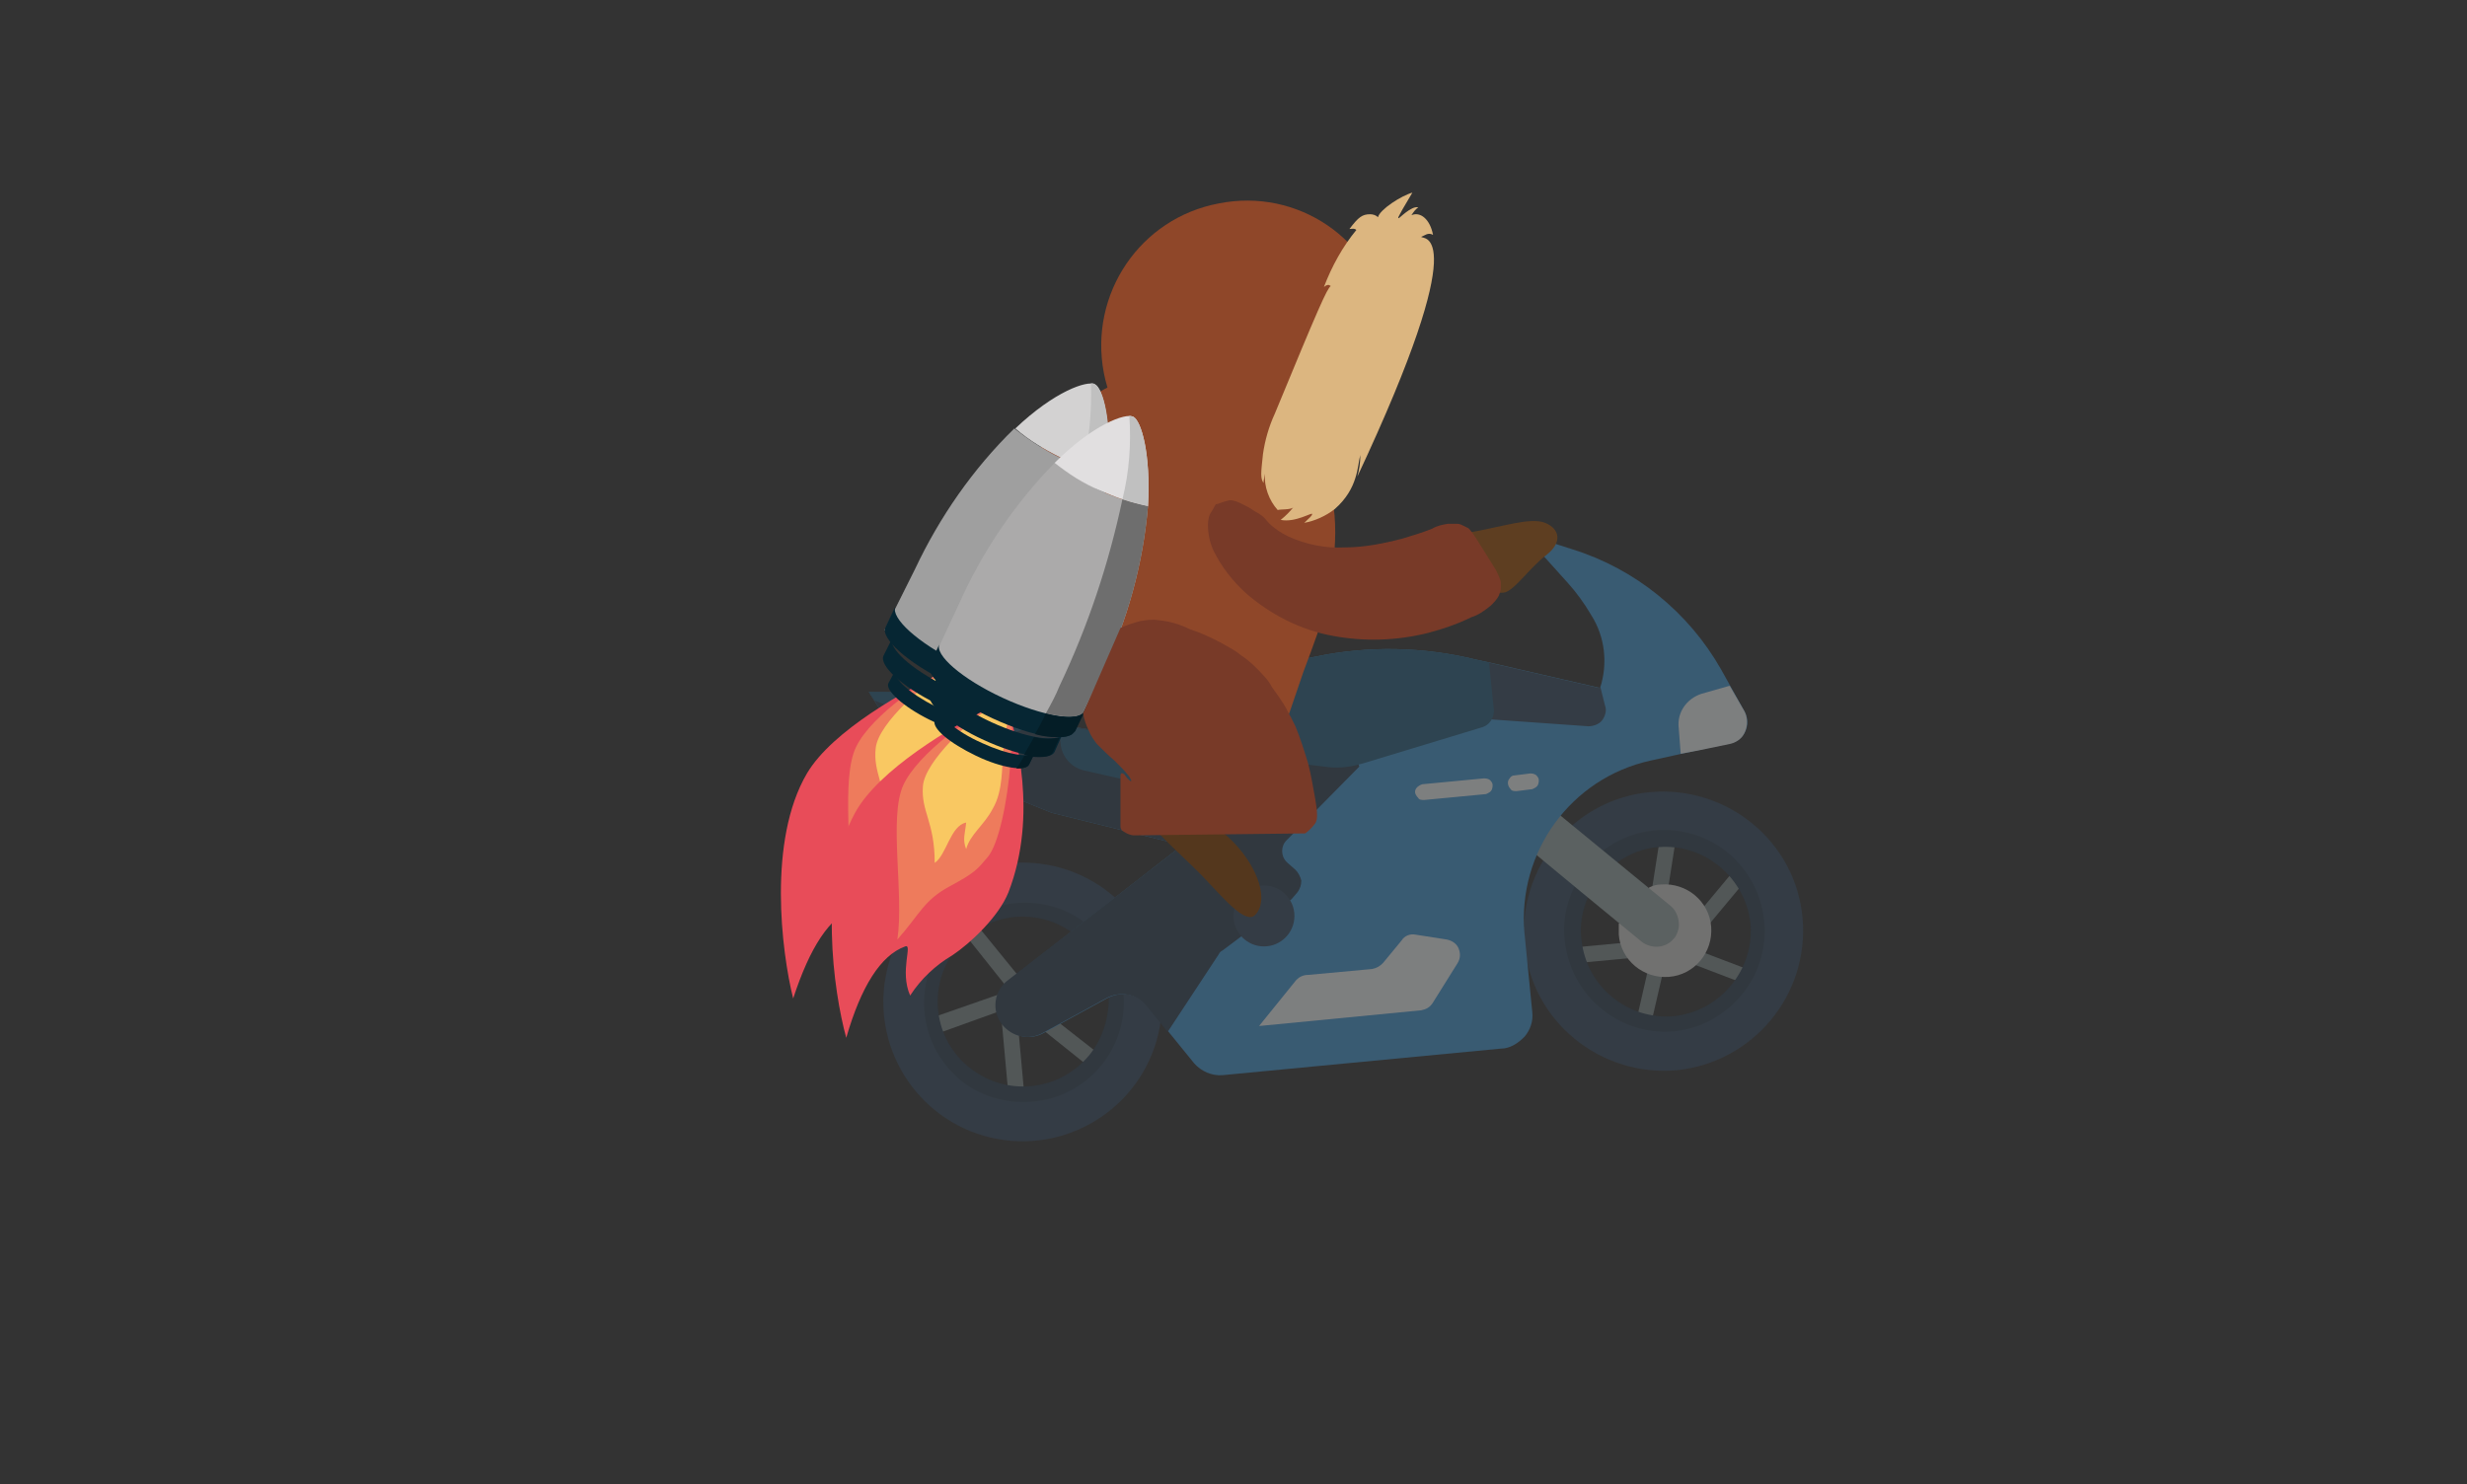 <?xml version="1.0" encoding="utf-8"?>
<!-- Generator: Adobe Illustrator 24.3.0, SVG Export Plug-In . SVG Version: 6.00 Build 0)  -->
<svg version="1.1" id="Layer_1" xmlns="http://www.w3.org/2000/svg" xmlns:xlink="http://www.w3.org/1999/xlink" x="0px" y="0px"
	 viewBox="0 0 251 151" style="enable-background:new 0 0 251 151;" xml:space="preserve">
<rect x="0" y="0" width="251" height="151" fill="#333333" stroke="none"/>
<style type="text/css">
	.st0{opacity:0.4;}
	.st1{fill:#7F8C8D;}
	.st2{fill:#CECCCA;}
	.st3{fill:#35495E;}
	.st4{fill:#2C3E50;}
	.st5{fill:#95A5A5;}
	.st6{fill:#4295CF;}
	.st7{fill:#255D7C;}
	.st8{fill:#ECF0F1;}
	.st9{fill:#5E3E21;}
	.st10{fill:#8F4729;}
	.st11{fill:#DCB680;}
	.st12{fill:#783A28;}
	.st13{fill:#E84C59;}
	.st14{fill:#EE7B5C;}
	.st15{fill:#F9C862;}
	.st16{fill:#062633;}
	.st17{fill:#9F9F9F;}
	.st18{fill:#D3D2D2;}
	.st19{fill:none;}
	.st20{fill:#ABAAAA;}
	.st21{fill:#041D26;}
	.st22{fill:#6E6E6E;}
	.st23{fill:#C0C0C0;}
	.st24{fill:#E1DFE0;}
	.st25{fill:#54371D;}
</style>
<g id="Layer_3">
	<g class="st0">
		<path class="st1" d="M102.9,101l-0.1-0.1L98.1,95c-0.2-0.2-0.2-0.5-0.1-0.8c0.1-0.3,0.3-0.5,0.6-0.5c0.3,0,0.6,0.1,0.7,0.3
			l4.8,5.9c0.3,0.3,0.3,0.8-0.1,1.1C103.7,101.2,103.2,101.2,102.9,101L102.9,101z"/>
		<path class="st1" d="M94.5,105c-0.2-0.2-0.3-0.5-0.3-0.8c0.1-0.3,0.3-0.5,0.5-0.6l8.6-3c0.3-0.1,0.6,0,0.8,0.1
			c0.2,0.2,0.3,0.5,0.3,0.8c-0.1,0.3-0.3,0.5-0.5,0.6l-8.6,3.1C95,105.3,94.7,105.2,94.5,105L94.5,105z"/>
		<path class="st1" d="M102.9,111.9c-0.2-0.1-0.3-0.3-0.3-0.5l-0.8-8.8c0-0.4,0.3-0.8,0.7-0.9c0.4,0,0.8,0.3,0.9,0.7l0,0l0.8,8.8
			c0,0.4-0.3,0.8-0.7,0.9C103.3,112.1,103.1,112.1,102.9,111.9z"/>
		<path class="st1" d="M104.5,103.5c-0.3-0.3-0.4-0.8-0.1-1.1c0.3-0.3,0.8-0.4,1.1-0.1c0,0,0,0,0,0l6,4.7c0.3,0.3,0.4,0.8,0.1,1.1
			c0,0,0,0,0,0c-0.3,0.3-0.7,0.4-1.1,0.2c0,0,0,0,0,0L104.5,103.5L104.5,103.5z"/>
		<path class="st1" d="M166.8,104.6c-0.2-0.2-0.3-0.5-0.3-0.8l1.6-7c0.1-0.4,0.6-0.6,1-0.5c0.4,0.1,0.6,0.5,0.5,0.9l-1.6,6.9
			c0,0.2-0.2,0.4-0.4,0.5c-0.2,0.1-0.4,0.1-0.6,0.1C167,104.6,166.9,104.6,166.8,104.6L166.8,104.6z"/>
		<path class="st1" d="M170.9,97.6c-0.3-0.3-0.4-0.8-0.1-1.1c0.2-0.3,0.6-0.4,0.9-0.2l6.3,2.4c0.4,0.2,0.6,0.6,0.5,1
			c0,0.1-0.1,0.2-0.2,0.3c-0.2,0.2-0.5,0.2-0.8,0.1l-6.3-2.4C171,97.7,170.9,97.7,170.9,97.6z"/>
		<path class="st1" d="M172,95.1L172,95.1c-0.3-0.3-0.4-0.8-0.1-1.1l4.5-5.4c0.1-0.2,0.3-0.3,0.5-0.3c0.2,0,0.4,0,0.6,0.2l0,0
			c0.3,0.3,0.4,0.8,0.1,1.1c0,0,0,0,0,0l-4.5,5.4C172.8,95.3,172.3,95.4,172,95.1L172,95.1z"/>
		<path class="st1" d="M168.2,92.3c-0.2-0.2-0.3-0.5-0.3-0.7l1-6.4c0.1-0.4,0.5-0.7,0.9-0.7c0.1,0,0.3,0.1,0.4,0.2
			c0.2,0.2,0.3,0.5,0.3,0.7l-1,6.4c-0.1,0.4-0.5,0.7-0.9,0.7C168.5,92.5,168.3,92.4,168.2,92.3z"/>
		<path class="st1" d="M159.8,97.8c-0.3-0.3-0.4-0.8-0.1-1.1c0.1-0.2,0.3-0.3,0.5-0.3l7.5-0.7c0.3,0,0.6,0.1,0.7,0.3
			c0.2,0.2,0.2,0.5,0.1,0.8c-0.1,0.3-0.4,0.4-0.6,0.5l-7.5,0.7C160.2,98,160,98,159.8,97.8L159.8,97.8z"/>
		<path class="st2" d="M167.8,90.3c0.4-0.2,0.8-0.3,1.2-0.3c2.6-0.2,4.9,1.7,5.1,4.3c0.2,2.6-1.7,4.9-4.3,5.1
			c-2.6,0.2-4.9-1.7-5.1-4.3c0-0.4,0-0.7,0-1.1"/>
		<path class="st3" d="M183.4,93.4c-0.7-7.8-7.7-13.5-15.5-12.8c-7.8,0.7-13.5,7.7-12.8,15.5s7.7,13.5,15.5,12.8c0,0,0,0,0,0
			C178.4,108.1,184.1,101.2,183.4,93.4z M170.4,104.1c-5.2,0.5-9.8-3.2-10.4-8.4c0,0,0,0,0-0.1c-0.2-1.7,0.1-3.4,0.8-4.9l3-3.7
			c1.4-1,3-1.6,4.6-1.8c5.2-0.4,9.7,3.5,10.1,8.7c0.4,5.1-3.3,9.5-8.3,10.1L170.4,104.1z"/>
		<path class="st4" d="M162.9,102.6c-2.1-1.7-3.4-4.2-3.7-6.9c-0.2-1.8,0.1-3.6,0.9-5.3c0-0.1,0.1-0.1,0.1-0.2l3-3.7
			c0-0.1,0.1-0.1,0.1-0.1c4.6-3.3,11-2.3,14.3,2.3c3.3,4.6,2.3,11-2.3,14.3C171.6,105.8,166.5,105.6,162.9,102.6L162.9,102.6z
			 M161.6,91.2c-0.6,1.4-0.9,2.9-0.7,4.4c0.5,4.8,4.7,8.2,9.4,7.8l0,0c4.7-0.5,8.2-4.7,7.8-9.4c-0.5-4.7-4.7-8.2-9.4-7.8
			c-1.5,0.1-2.9,0.7-4.1,1.5L161.6,91.2z"/>
		<path class="st5" d="M150.9,82.5l9.9,8.2l6.2,5.1c1,0.8,2.5,0.7,3.3-0.3c0.3-0.3,0.4-0.7,0.5-1.1c0.1-0.8-0.2-1.7-0.8-2.2l-10-8.2
			l-7.4-6.1L150.9,82.5z"/>
		<path class="st3" d="M101.5,115.9c7.7,1.4,15.1-3.7,16.5-11.4s-3.7-15.1-11.4-16.5c-7.7-1.4-15.1,3.7-16.5,11.4c0,0,0,0,0,0
			C88.7,107.1,93.8,114.5,101.5,115.9C101.5,115.9,101.5,115.9,101.5,115.9z M94.8,100.5c0.9-5.1,5.8-8.5,11-7.6c0,0,0,0,0,0
			c1.7,0.3,3.2,1,4.4,2.1l2.7,3.9c0.6,1.6,0.7,3.3,0.4,4.9c-1.1,5.1-6.1,8.4-11.2,7.3C97.2,110.1,94,105.4,94.8,100.5L94.8,100.5z"
			/>
		<path class="st4" d="M97.6,109.8c-4.3-3.7-4.8-10.1-1.1-14.4c3.4-3.9,9.2-4.7,13.5-1.8c0.4,0.3,0.4,0.7,0.2,1.1
			c-0.1,0.1-0.2,0.2-0.3,0.3c-0.3,0.1-0.6,0.1-0.8-0.1c-3.9-2.8-9.3-1.9-12.1,2c-2.6,3.7-2,8.8,1.6,11.7l0,0c3.7,3,9.1,2.5,12.2-1.2
			c1.4-1.7,2.1-4,2-6.2c0-0.3,0.1-0.6,0.3-0.7c0.4-0.2,0.9-0.1,1.1,0.2c0.1,0.1,0.1,0.2,0.1,0.4c0.5,5.6-3.7,10.6-9.4,11
			C102.3,112.3,99.6,111.5,97.6,109.8L97.6,109.8z"/>
		<path class="st6" d="M152.7,106.7l-28.3,2.7c-1.1,0.1-2.2-0.4-2.9-1.2l-2.6-3.2l-2.1-2.6c-1-1.3-2.8-1.6-4.2-0.8l-6.4,3.5
			c-1.4,0.8-3.1,0.4-4.1-0.8l0,0c-0.6-0.7-0.8-1.6-0.7-2.4c0.1-0.9,0.6-1.7,1.3-2.2L120.3,86L107,82.7l-14.6-5.9l-4-6.4l16,0.1
			c0.6,0,1.1,0.3,1.4,0.8L107,73c0.2,0.3,0.5,0.5,0.8,0.7l17.7,3.1l0.8,0.1l-0.1-0.8c-0.4-4.3,2.5-8.2,6.7-9.1l1-0.2
			c5.3-1.1,10.9-1,16.2,0.3l1.4,0.3l11.3,2.6c0.8-2.5,0.5-5.2-0.9-7.4c-0.7-1.2-1.5-2.3-2.4-3.3l-4.5-5l5,1.6
			c6.4,2,11.8,6.4,15.1,12.2l2.4,4.3c0.6,1.1,0.2,2.4-0.8,3c-0.2,0.1-0.4,0.2-0.6,0.2c-1.4,0.3-4.6,1-8.2,1.8
			c-8.1,1.8-13.5,9.3-12.8,17.5l0.8,8.1c0.1,0.9-0.2,1.8-0.8,2.5C154.4,106.2,153.6,106.7,152.7,106.7z"/>
		<path class="st4" d="M124.4,96.7c-0.2,0.1-0.3,0.2-0.4,0.4l-5.2,7.9l0,0l-2.1-2.6c-1-1.3-2.8-1.6-4.2-0.8l-6.4,3.5
			c-1.4,0.8-3.1,0.4-4.1-0.8l0,0c-0.6-0.7-0.8-1.6-0.7-2.4c0.1-0.9,0.6-1.7,1.3-2.2L120.3,86L107,82.7l-14.6-5.9l-4-6.4l16,0.1
			c0.6,0,1.1,0.3,1.4,0.8L107,73c0.2,0.3,0.5,0.5,0.8,0.7l17.7,3.1l0.8,0.1l8.4,1c1.2,0.1,2.3,0.1,3.5-0.2l0.1,0.3l-7.4,7.5
			c-0.6,0.6-0.6,1.6,0,2.2c0,0,0.1,0.1,0.1,0.1l0.8,0.7c0.3,0.3,0.5,0.7,0.6,1.1c0,0.4-0.1,0.8-0.4,1.2l-0.6,0.7l-5,3.7L124.4,96.7z
			"/>
		<path class="st7" d="M123.9,79.3c-0.7,1.1-2.1,1.7-3.4,1.4l-10.2-2.3c-1.3-0.3-2.3-1.4-2.4-2.8l-0.2-1.9c0.1,0.1,0.2,0.1,0.3,0.1
			l17.4,3L123.9,79.3z"/>
		<circle class="st3" cx="128.6" cy="93.2" r="3.1"/>
		<path class="st8" d="M131.9,99.7l-3.8,4.7l16.5-1.6c0.5-0.1,0.9-0.3,1.2-0.8l2.5-4c0.3-0.5,0.3-1,0.1-1.5
			c-0.2-0.5-0.7-0.8-1.2-0.9l-3.2-0.5c-0.5-0.1-1.1,0.1-1.4,0.6l-1.9,2.3c-0.3,0.3-0.6,0.5-1.1,0.6l-6.5,0.6
			C132.6,99.2,132.2,99.4,131.9,99.7L131.9,99.7z"/>
		<path class="st8" d="M144.3,81.2c-0.2-0.2-0.4-0.5-0.3-0.8c0.1-0.3,0.4-0.5,0.7-0.6l6.3-0.6c0.3,0,0.6,0.1,0.7,0.3
			c0.2,0.2,0.2,0.5,0.1,0.8c-0.1,0.3-0.4,0.4-0.6,0.5l-6.3,0.6C144.7,81.4,144.4,81.4,144.3,81.2z"/>
		<path class="st8" d="M153.7,80.3c-0.3-0.3-0.4-0.8-0.1-1.1c0.1-0.2,0.3-0.3,0.5-0.3l1.6-0.2c0.3,0,0.6,0.1,0.7,0.3
			c0.2,0.2,0.2,0.5,0.1,0.8c-0.1,0.3-0.4,0.4-0.6,0.5l-1.6,0.2C154.1,80.5,153.8,80.5,153.7,80.3z"/>
		<path class="st8" d="M177.3,74.9c-0.3,0.4-0.8,0.7-1.3,0.8c-1,0.2-2.8,0.6-5,1l-0.2-2.6c-0.2-1.6,0.8-3,2.3-3.5l2.8-0.8h0.1
			l1.5,2.6C177.9,73.2,177.8,74.2,177.3,74.9z"/>
		<path class="st7" d="M107.2,73.3l-4.6,1.4c-1.7,0.5-3.5,0.4-5.1-0.2L89,71.3l-0.6-0.9l16,0.1c0.6,0,1.1,0.3,1.4,0.8L107,73
			L107.2,73.3L107.2,73.3z"/>
		<path class="st3" d="M161.6,73.9l-9.9-0.7c0.1-0.2-2.8-1.1-2.8-1.4l2.5-4.4l11.3,2.6c0-0.1,0.1-0.2,0.1-0.2l0.5,2
			c0.2,0.5,0,1.1-0.3,1.5C162.7,73.7,162.1,73.9,161.6,73.9z"/>
		<path class="st7" d="M150.8,74l-12.2,3.7l-0.4,0.1c-1.1,0.3-2.3,0.4-3.5,0.2l-8.4-1l-0.1-0.8c-0.5-4.4,2.4-8.3,6.7-9.2l1-0.2
			c5.3-1.1,10.9-1,16.2,0.3l1.4,0.3l0.5,4.9C152,73.1,151.5,73.8,150.8,74z"/>
	</g>
	<path class="st9" d="M149.4,54.2c3.5-0.6,6.3-1.6,7.8-1s1.8,2,0.1,3.3s-3.3,3.7-4.3,3.8c-1.3,0.1-3.7,0.1-4.2-0.7s-1.1-5.3-1.1-5.3
		L149.4,54.2z"/>
	<path class="st10" d="M134.1,64.3l0.2-0.6c0-0.1,0-0.1,0-0.2c3-10.2,2.6-20.1-9.9-24.5l0,0c-12.7-4.5-21.1,6.4-25.2,21.4l0,0
		c-2,5.6,7.1,8.4,14.6,11c8.8,3.1,16,5.1,17.4,1.1l1.4-4.1C133.1,67.1,133.6,65.7,134.1,64.3z"/>
	<path class="st10" d="M141.2,32.4c1.5,8-3.8,15.7-11.7,17.2s-15.7-3.8-17.2-11.7c-1.5-8,3.7-15.7,11.7-17.2
		C132,19.1,139.7,24.3,141.2,32.4C141.2,32.3,141.2,32.3,141.2,32.4z"/>
	<path class="st11" d="M128.7,48.2c-0.1,0.6-0.2,0.9-0.1,1c-0.4-0.5-0.3-1.1-0.1-3c0.2-1.4,0.6-2.8,1.2-4.1
		c4.5-10.9,5.3-12.7,5.7-13c-0.1,0-0.2-0.3-0.7,0.1c0.8-2.1,1.9-4.1,3.3-5.8c-0.2-0.2-0.5-0.1-0.7-0.1c0.9-1.2,1.3-1.5,2.1-1.5
		c0.3,0,0.6,0.1,0.8,0.3c0.2-0.8,2.4-2.2,3.5-2.5c-1.8,3-1.4,2.5-1.4,2.6s1.3-1.3,2-1.1c-0.3,0.2-0.5,0.5-0.7,0.8
		c0.9-0.4,1.9,0.4,2.2,2c-0.5-0.3-0.9,0.1-1.2,0.2c0.1,0.3,5.5-1.2-6.5,24.4c0.2-0.7,0.3-1.4,0.3-2.2c-0.3,1.1-0.2,3.4-2.6,5.5
		c-0.9,0.7-2,1.2-3.1,1.4c0.5-0.5,0.8-0.7,0.8-0.9s-1.7,0.9-3.2,0.6c0.5-0.4,0.9-0.8,1.3-1.3c-0.2,0.3-1.4,0.2-1.6,0.3
		C129.1,50.9,128.6,49.5,128.7,48.2z"/>
	<path class="st12" d="M125.1,50.9c0.5,0,0.9,0.2,1.3,0.4c0.2,0.1,0.4,0.2,0.6,0.3c0.3,0.2,0.5,0.3,0.8,0.5c0.4,0.2,0.8,0.5,1.1,0.9
		c0.6,0.7,1.4,1.2,2.2,1.6c1.8,0.8,3.7,1.2,5.7,1.1c2,0,4-0.4,5.9-0.9c1-0.3,2-0.6,3-1c0.5-0.3,1-0.4,1.6-0.5c0.3,0,0.6,0,1,0
		c0.2,0,0.4,0.1,0.6,0.2l0.4,0.2c0.1,0,0.3,0.2,0.9,1.1l2,3.2c0.5,1,0.5,1.2,0.5,1.3v0.5c0,0.3-0.1,0.5-0.2,0.8
		c-0.2,0.4-0.5,0.7-0.8,1c-0.6,0.5-1.3,1-2,1.2c-1.4,0.7-2.9,1.2-4.4,1.6c-3.2,0.8-6.5,0.9-9.7,0.3c-3.3-0.6-6.4-2.2-8.9-4.4
		c-1.3-1.2-2.4-2.6-3.2-4.2c-0.4-0.8-0.6-1.8-0.6-2.7c0-0.5,0.1-1,0.4-1.4c0.1-0.2,0.3-0.5,0.4-0.7C124,51.3,124.2,51.1,125.1,50.9
		L125.1,50.9z"/>
	<path class="st13" d="M96.3,68.2c-4.1,2-11.6,6.1-14.2,10.5c-4,6.8-2.6,18.1-1.4,22.9c1.7-5.2,3.7-8.3,6.2-9.2
		c0.8-0.3-0.7,2.5,0.4,5c1.1-1.7,2.7-3,4.4-4c1.8-1.2,4.8-3.8,5.8-6.2c3.3-7.9,1-16.1,0.7-18L96.3,68.2z"/>
	<path class="st14" d="M96.3,68.2c-1.8,0.7-7.6,4.5-9.2,7.8s-0.2,11.2-0.9,15.7c2.3-2.6,2.8-4,5.4-5.3s2.9-1.7,3.9-3
		s2.1-5.6,2.5-9.5c0.4-4.1,0.2-4.9,0.2-4.9L96.3,68.2z"/>
	<path class="st15" d="M96.3,68.2c-2,1.2-6.9,5.3-7.2,7.9s1.1,3.7,1,7.8c1.2-0.8,1.7-3.7,3.3-4c-0.1,1.1-0.4,1.7,0,2.7
		c0.5-1.4,1.8-2.4,2.8-4c1.1-1.9,1-4.2,1.3-6.2c0.1-1.1,0.4-2.2,0.8-3.3L96.3,68.2z"/>
	<path class="st16" d="M96.2,69.8c-3.5-1.7-5.9-3.9-5.4-4.9l-0.9,1.8c-0.5,1,1.9,3.2,5.4,4.9s6.7,2.3,7.2,1.3l0.9-1.8
		C102.9,72.1,99.7,71.5,96.2,69.8z"/>
	<path class="st16" d="M95.2,71.9c-2.6-1.3-4.4-2.9-4.1-3.7l-0.7,1.3c-0.4,0.7,1.5,2.4,4.1,3.7s5,1.7,5.4,1l0.7-1.3
		C100.2,73.7,97.8,73.2,95.2,71.9z"/>
	<path class="st17" d="M103.2,43.6c-4.2,4.1-7.6,9-10.1,14.3L90,64.1c0,0,3.7,3.7,6.5,5.1c2.5,1,5.2,1.7,7.9,2.1
		c0,0,1.4-2.6,3.2-6.3c2.7-5.2,4.4-10.9,5-16.8c-1.7-0.4-3.3-1-4.9-1.7C106.1,45.7,104.6,44.7,103.2,43.6z"/>
	<path class="st18" d="M111.4,39.1c-0.8-0.4-4.1,0.7-8.1,4.5c1.4,1.2,2.9,2.1,4.5,2.9c1.6,0.8,3.2,1.4,4.9,1.7
		C113.1,42.8,112.2,39.5,111.4,39.1z"/>
	<path class="st16" d="M97.4,67.4c-4-2-6.8-4.5-6.3-5.7l-1,2.1c-0.6,1.1,2.3,3.7,6.3,5.6s7.8,2.7,8.3,1.5l1-2
		C105.2,70.1,101.4,69.4,97.4,67.4z"/>
	<path class="st19" d="M102.9,71.5c-0.7-0.1-1.4-0.2-2.1-0.4l-0.2,0.3C101.3,71.6,102.1,71.7,102.9,71.5z"/>
	<path class="st19" d="M100.1,73.3l-0.5-0.1l-0.1,0.2C99.7,73.3,99.9,73.3,100.1,73.3z"/>
	<path class="st20" d="M104.5,71.3L104.5,71.3z"/>
	<path class="st21" d="M100.6,71.4c-0.3,0.6-0.7,1.2-1,1.7l0.5,0.1c0.2,0,0.4-0.1,0.5-0.3l-0.2,0.4c1.1,0.2,1.9,0,2.1-0.4l0.7-1.4
		h-0.4C102.1,71.7,101.3,71.6,100.6,71.4z"/>
	<path class="st21" d="M100.1,73.3c-0.2,0-0.4,0-0.6,0c-0.3,0.4-0.5,0.9-0.8,1.3c0.7,0.1,1.1-0.1,1.3-0.3l0.5-1l0.2-0.4
		C100.5,73.1,100.3,73.2,100.1,73.3z"/>
	<path class="st22" d="M103.2,66.3c-0.5,0.9-0.9,1.9-1.4,2.8c1.9,0.5,3.3,0.5,3.8,0c0.6-1.1,1.3-2.5,2.1-4.1
		c2.7-5.2,4.4-10.9,5-16.8c-0.9-0.2-1.7-0.4-2.5-0.7C108.6,54,106.3,60.3,103.2,66.3z"/>
	<path class="st23" d="M112.7,48.2c0.5-5.4-0.5-8.7-1.3-9.1c-0.1-0.1-0.3-0.1-0.4-0.1c0.1,2.9-0.2,5.7-0.8,8.5
		C111,47.8,111.8,48,112.7,48.2z"/>
	<path class="st21" d="M101.8,69.1c-0.4,0.7-0.7,1.4-1.1,2c0.7,0.2,1.4,0.3,2.1,0.4h0.4c0.4,0,0.9-0.1,1.2-0.2l0,0
		c0.1-0.1,0.2-0.2,0.3-0.3l1-2.1c0,0.1-0.1,0.1-0.1,0.2C105.1,69.6,103.7,69.6,101.8,69.1z"/>
	<path class="st13" d="M100.9,71.9c-4,2-11.5,6.4-13.9,10.8c-3.8,6.9-2.2,18.2-0.9,22.9c1.5-5.2,3.5-8.4,6-9.3
		c0.8-0.3-0.6,2.5,0.5,5c1.1-1.7,2.6-3.1,4.3-4.1c1.8-1.2,4.7-3.9,5.7-6.4c3.1-8,0.6-16.2,0.2-18L100.9,71.9z"/>
	<path class="st14" d="M100.9,71.9c-1.8,0.8-7.5,4.7-9,8S92,91,91.3,95.6c2.3-2.6,2.7-4,5.3-5.4s2.8-1.7,3.9-3s2-5.6,2.3-9.5
		c0.3-4.1,0.1-4.9,0.1-4.9L100.9,71.9z"/>
	<path class="st15" d="M100.9,71.9c-2,1.2-6.8,5.5-7,8.1s1.2,3.6,1.2,7.8c1.2-0.8,1.6-3.8,3.2-4.1c-0.1,1.1-0.4,1.7,0,2.7
		c0.4-1.5,1.8-2.4,2.7-4.1c1.1-1.9,0.9-4.2,1.1-6.3c0.1-1.1,0.3-2.2,0.7-3.3L100.9,71.9z"/>
	<path class="st16" d="M100.9,73.5c-3.5-1.6-6-3.8-5.5-4.7l-0.8,1.8c-0.4,1,2,3.1,5.5,4.7s6.7,2.2,7.2,1.2l0.8-1.8
		C107.6,75.6,104.4,75.1,100.9,73.5z"/>
	<path class="st16" d="M99.9,75.6c-2.7-1.2-4.5-2.8-4.2-3.6l-0.6,1.3c-0.3,0.8,1.5,2.3,4.2,3.6s5.1,1.6,5.4,0.9l0.6-1.3
		C104.9,77.2,102.5,76.8,99.9,75.6z"/>
	<path class="st20" d="M107.3,47.1c-4.1,4.2-7.4,9.1-9.8,14.5c-1.7,3.6-2.9,6.3-2.9,6.3s3.7,3.6,6.6,4.9c2.6,1,5.2,1.6,7.9,1.9
		c0,0,1.3-2.6,3.1-6.3c2.5-5.3,4.1-11,4.6-16.9c-1.7-0.3-3.4-0.9-4.9-1.6C110.2,49.1,108.7,48.2,107.3,47.1z"/>
	<path class="st24" d="M115.3,42.4c-0.8-0.4-4.1,0.8-8,4.7c1.4,1.1,2.9,2.1,4.6,2.8c1.6,0.7,3.2,1.3,4.9,1.6
		C117.1,46.1,116.1,42.8,115.3,42.4z"/>
	<path class="st16" d="M102,71c-4.1-1.9-7-4.4-6.4-5.5l-1,2.1c-0.5,1.2,2.3,3.6,6.4,5.5s7.8,2.5,8.3,1.3l1-2.1
		C109.8,73.5,106.1,72.9,102,71z"/>
	<path class="st19" d="M107.5,75c-0.7,0-1.5-0.2-2.2-0.3l-0.1,0.3C106,75.1,106.8,75.1,107.5,75z"/>
	<path class="st19" d="M104.8,76.8c-0.2,0-0.4-0.1-0.5-0.1l-0.1,0.2C104.4,76.9,104.6,76.9,104.8,76.8z"/>
	<path class="st20" d="M109.1,74.8L109.1,74.8L109.1,74.8z"/>
	<path class="st21" d="M105.2,75c-0.3,0.6-0.7,1.2-1,1.8c0.2,0,0.4,0.1,0.5,0.1c0.2,0,0.4-0.1,0.5-0.3l-0.2,0.4
		c1.1,0.1,1.9,0,2.1-0.4l0.7-1.5c-0.1,0-0.2,0-0.4,0C106.8,75.2,106,75.2,105.2,75z"/>
	<path class="st21" d="M104.8,76.8c-0.2,0-0.4,0.1-0.6,0.1c-0.2,0.4-0.5,0.9-0.8,1.3c0.7,0,1.1-0.1,1.3-0.4l0.5-1l0.2-0.4
		C105.2,76.7,105,76.8,104.8,76.8z"/>
	<path class="st22" d="M107.8,69.8c-0.4,1-0.9,1.9-1.4,2.8c1.9,0.4,3.3,0.5,3.8-0.1c0.5-1.1,1.2-2.5,2-4.1c2.5-5.3,4.1-11,4.6-16.9
		c-0.9-0.2-1.7-0.4-2.6-0.7C112.8,57.4,110.7,63.7,107.8,69.8z"/>
	<path class="st23" d="M116.8,51.5c0.3-5.4-0.7-8.7-1.5-9.1c-0.1,0-0.3-0.1-0.4-0.1c0.2,2.8,0,5.7-0.7,8.5
		C115.1,51.1,115.9,51.3,116.8,51.5z"/>
	<path class="st21" d="M106.4,72.6c-0.3,0.7-0.7,1.4-1.1,2.1c0.7,0.2,1.4,0.3,2.2,0.3c0.1,0,0.2,0,0.4,0c0.4,0,0.9-0.1,1.2-0.3l0,0
		c0.1-0.1,0.2-0.2,0.3-0.3l1-2.1c0,0.1-0.1,0.1-0.1,0.2C109.8,73.1,108.3,73.1,106.4,72.6z"/>
	<path class="st25" d="M120.4,82.1c-3,1.1-3,2.2-3,2.2l1.5,1.5l0,0c0.9,0.9,2.1,2,3.3,3.2c2.3,2.4,4.5,5.1,5.5,4.1
		c1.4-1.4,0.4-4.7-2.2-7.4c-0.4-0.4-0.9-0.9-1.4-1.2c1-0.3,1.9-0.6,2.8-1.1c0,0-5.1-4.5-5.3-4S120.9,81.9,120.4,82.1z"/>
	<path class="st12" d="M114,63.9c0.6-0.3,1.3-0.5,2-0.7c0.6-0.1,1.2-0.2,1.8-0.1c1.1,0.1,2.2,0.4,3.2,0.9c1.2,0.4,2.3,0.9,3.4,1.5
		c0.7,0.4,1.3,0.7,1.9,1.2c0.9,0.6,1.7,1.4,2.4,2.2c0.2,0.2,0.5,0.6,0.7,1l0.5,0.7c0.3,0.4,0.6,0.9,0.8,1.2s0.4,0.8,0.6,1.1l0.5,1
		c0.5,1.2,0.9,2.5,1.3,3.8c0.3,1.2,0.5,2.4,0.7,3.5c0.1,0.6,0.2,1.2,0.2,1.7c0,0.3,0,0.6-0.2,0.9c-0.3,0.4-0.6,0.7-1,1l-17.4,0.2
		c-0.4,0-0.8-0.2-1.1-0.4c-0.2-0.1-0.3-0.3-0.3-0.5v-1.1c0-0.7,0-1.4,0-2.1s0-1.2,0-1.7v-0.3c0-0.1,0-0.1,0.1-0.2c0-0.1,0.1,0,0.1,0
		h0.1c0,0,0,0.1,0.1,0.1c0.1,0.1,0.2,0.3,0.3,0.4c0.4,0.4,0.4,0.3,0.4,0.2c-0.1-0.2-0.2-0.4-0.3-0.5c-0.4-0.5-0.9-1-1.4-1.5
		c-0.6-0.5-1.2-1.1-1.8-1.7c-0.3-0.4-0.6-0.8-0.8-1.3c-0.3-0.6-0.5-1.2-0.6-1.8L114,63.9z"/>
</g>
</svg>
